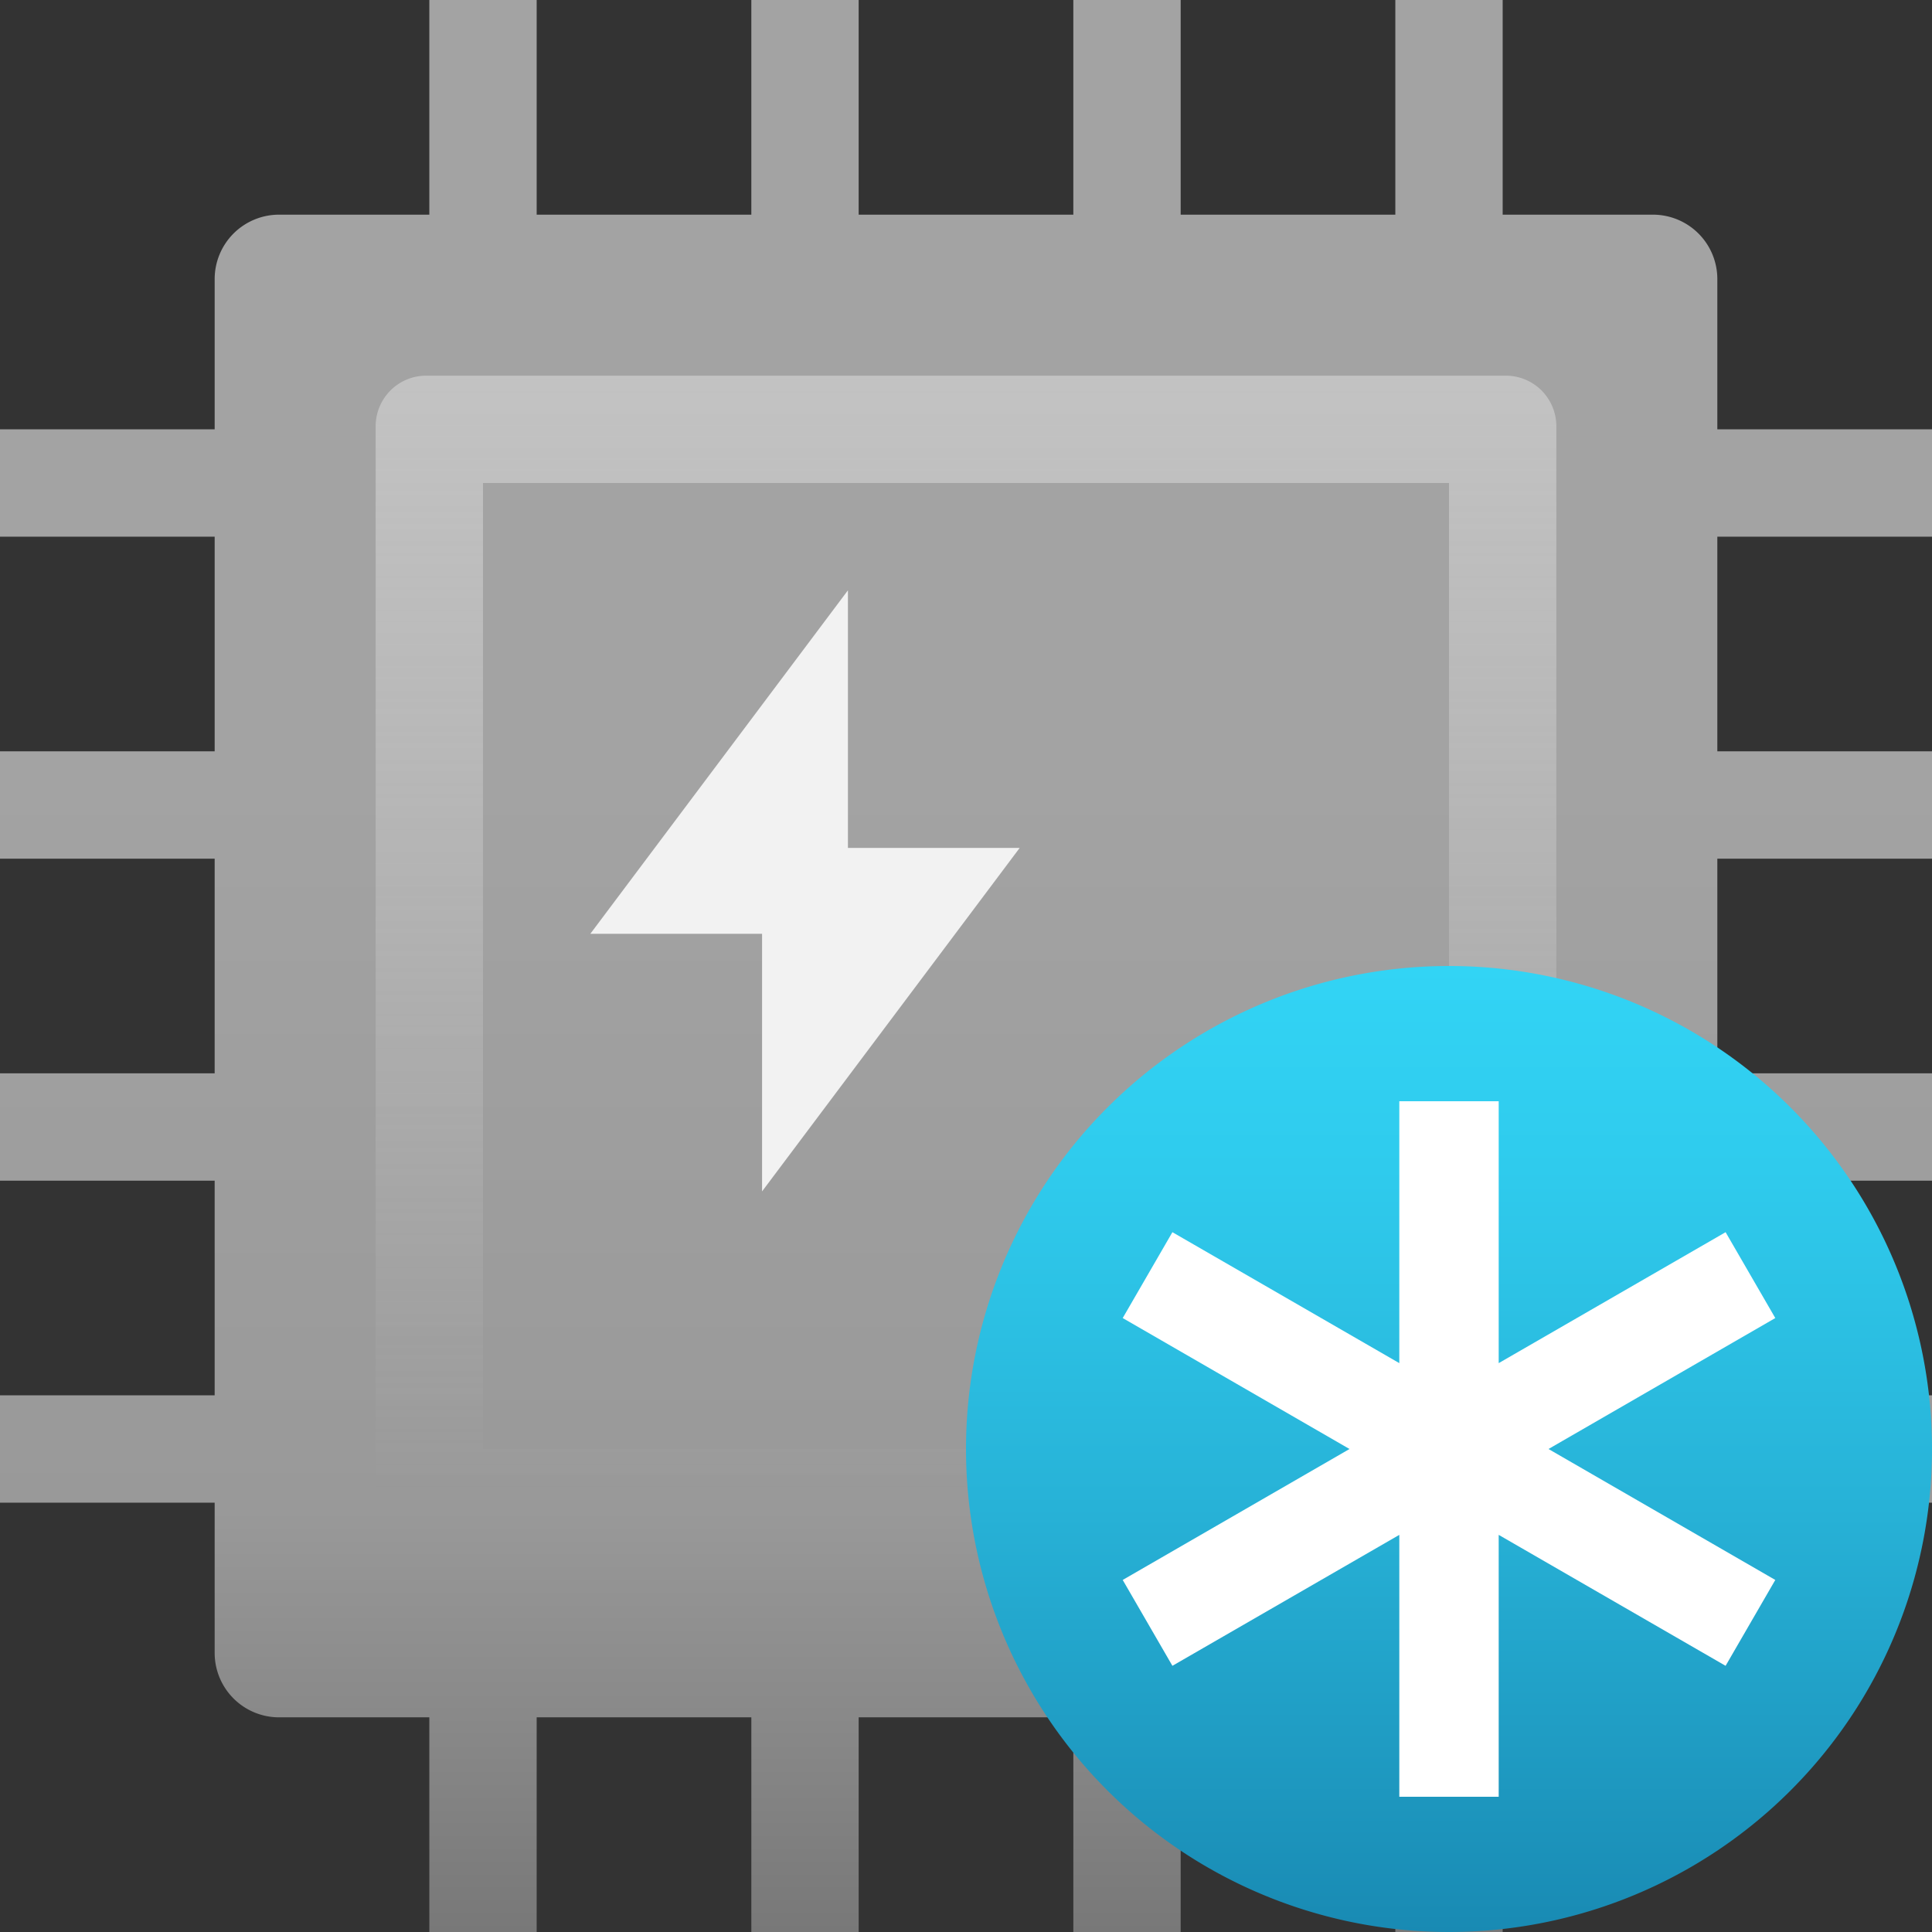 <svg viewBox="0 0 18 18" class="" role="presentation" focusable="false" xmlns="http://www.w3.org/2000/svg" xmlns:xlink="http://www.w3.org/1999/xlink" id="FxSymbol0-0d2" data-type="1"><rect x="0" y="0" width="18" height="18" fill="#333333" stroke="none"/><g><path d="M18 5V4h-2V2.6a.6.6 0 0 0-.6-.6H14V0h-1v2h-2V0h-1v2H8V0H7v2H5V0H4v2H2.6a.6.6 0 0 0-.6.6V4H0v1h2v2H0v1h2v2H0v1h2v2H0v1h2v1.4a.6.6 0 0 0 .6.6H4v2h1v-2h2v2h1v-2h2v2h1v-2h2v2h1v-2h1.4a.6.6 0 0 0 .6-.6V14h2v-1h-2v-2h2v-1h-2V8h2V7h-2V5z" fill="url(#7711800269753439)"></path><path d="M13.5 4.5v9h-9v-9h9m.529-1H3.971a.471.471 0 0 0-.471.471v10.058a.471.471 0 0 0 .471.471h10.058a.471.471 0 0 0 .471-.471V3.971a.471.471 0 0 0-.471-.471z" fill="url(#17549387223925805)"></path><path d="M13.5 18A4.5 4.5 0 1 0 9 13.5a4.5 4.5 0 0 0 4.5 4.5z" fill="url(#20871720813011052)"></path><path d="M16.54 12.28l-.463-.8-2.114 1.22v-2.44h-.926v2.44l-2.114-1.22-.463.8 2.113 1.22-2.113 1.22.463.8 2.114-1.22v2.44h.926V14.3l2.114 1.22.463-.8-2.113-1.22z" class="msportalfx-svg-c01" fill="#ffffff"></path><path d="M9.5 7.9H7.9V5.5L5.5 8.7h1.6v2.4z" fill="#f2f2f2"></path></g><defs>
<linearGradient id="7711800269753439" x1="9" y1="18.368" x2="9" y2=".368" gradientUnits="userSpaceOnUse"><stop offset=".007" stop-color="#767676"></stop><stop offset=".239" stop-color="#999"></stop><stop offset=".618" stop-color="#a3a3a3"></stop><stop offset="1" stop-color="#a3a3a3"></stop></linearGradient>
<linearGradient id="17549387223925805" x1="9" y1="3.5" x2="9" y2="15.216" gradientUnits="userSpaceOnUse"><stop offset="0" stop-color="#f2f2f2" stop-opacity=".4"></stop><stop offset=".888" stop-color="#f2f2f2" stop-opacity="0"></stop></linearGradient>
<linearGradient id="20871720813011052" x1="13.5" y1="109" x2="13.5" y2="118" gradientTransform="matrix(1 0 0 -1 0 127)" gradientUnits="userSpaceOnUse"><stop offset="0" stop-color="#198ab3"></stop><stop offset=".01" stop-color="#198bb4"></stop><stop offset=".44" stop-color="#27b2d7"></stop><stop offset=".79" stop-color="#2fcbed"></stop><stop offset="1" stop-color="#32d4f5"></stop></linearGradient>
</defs>
</svg>